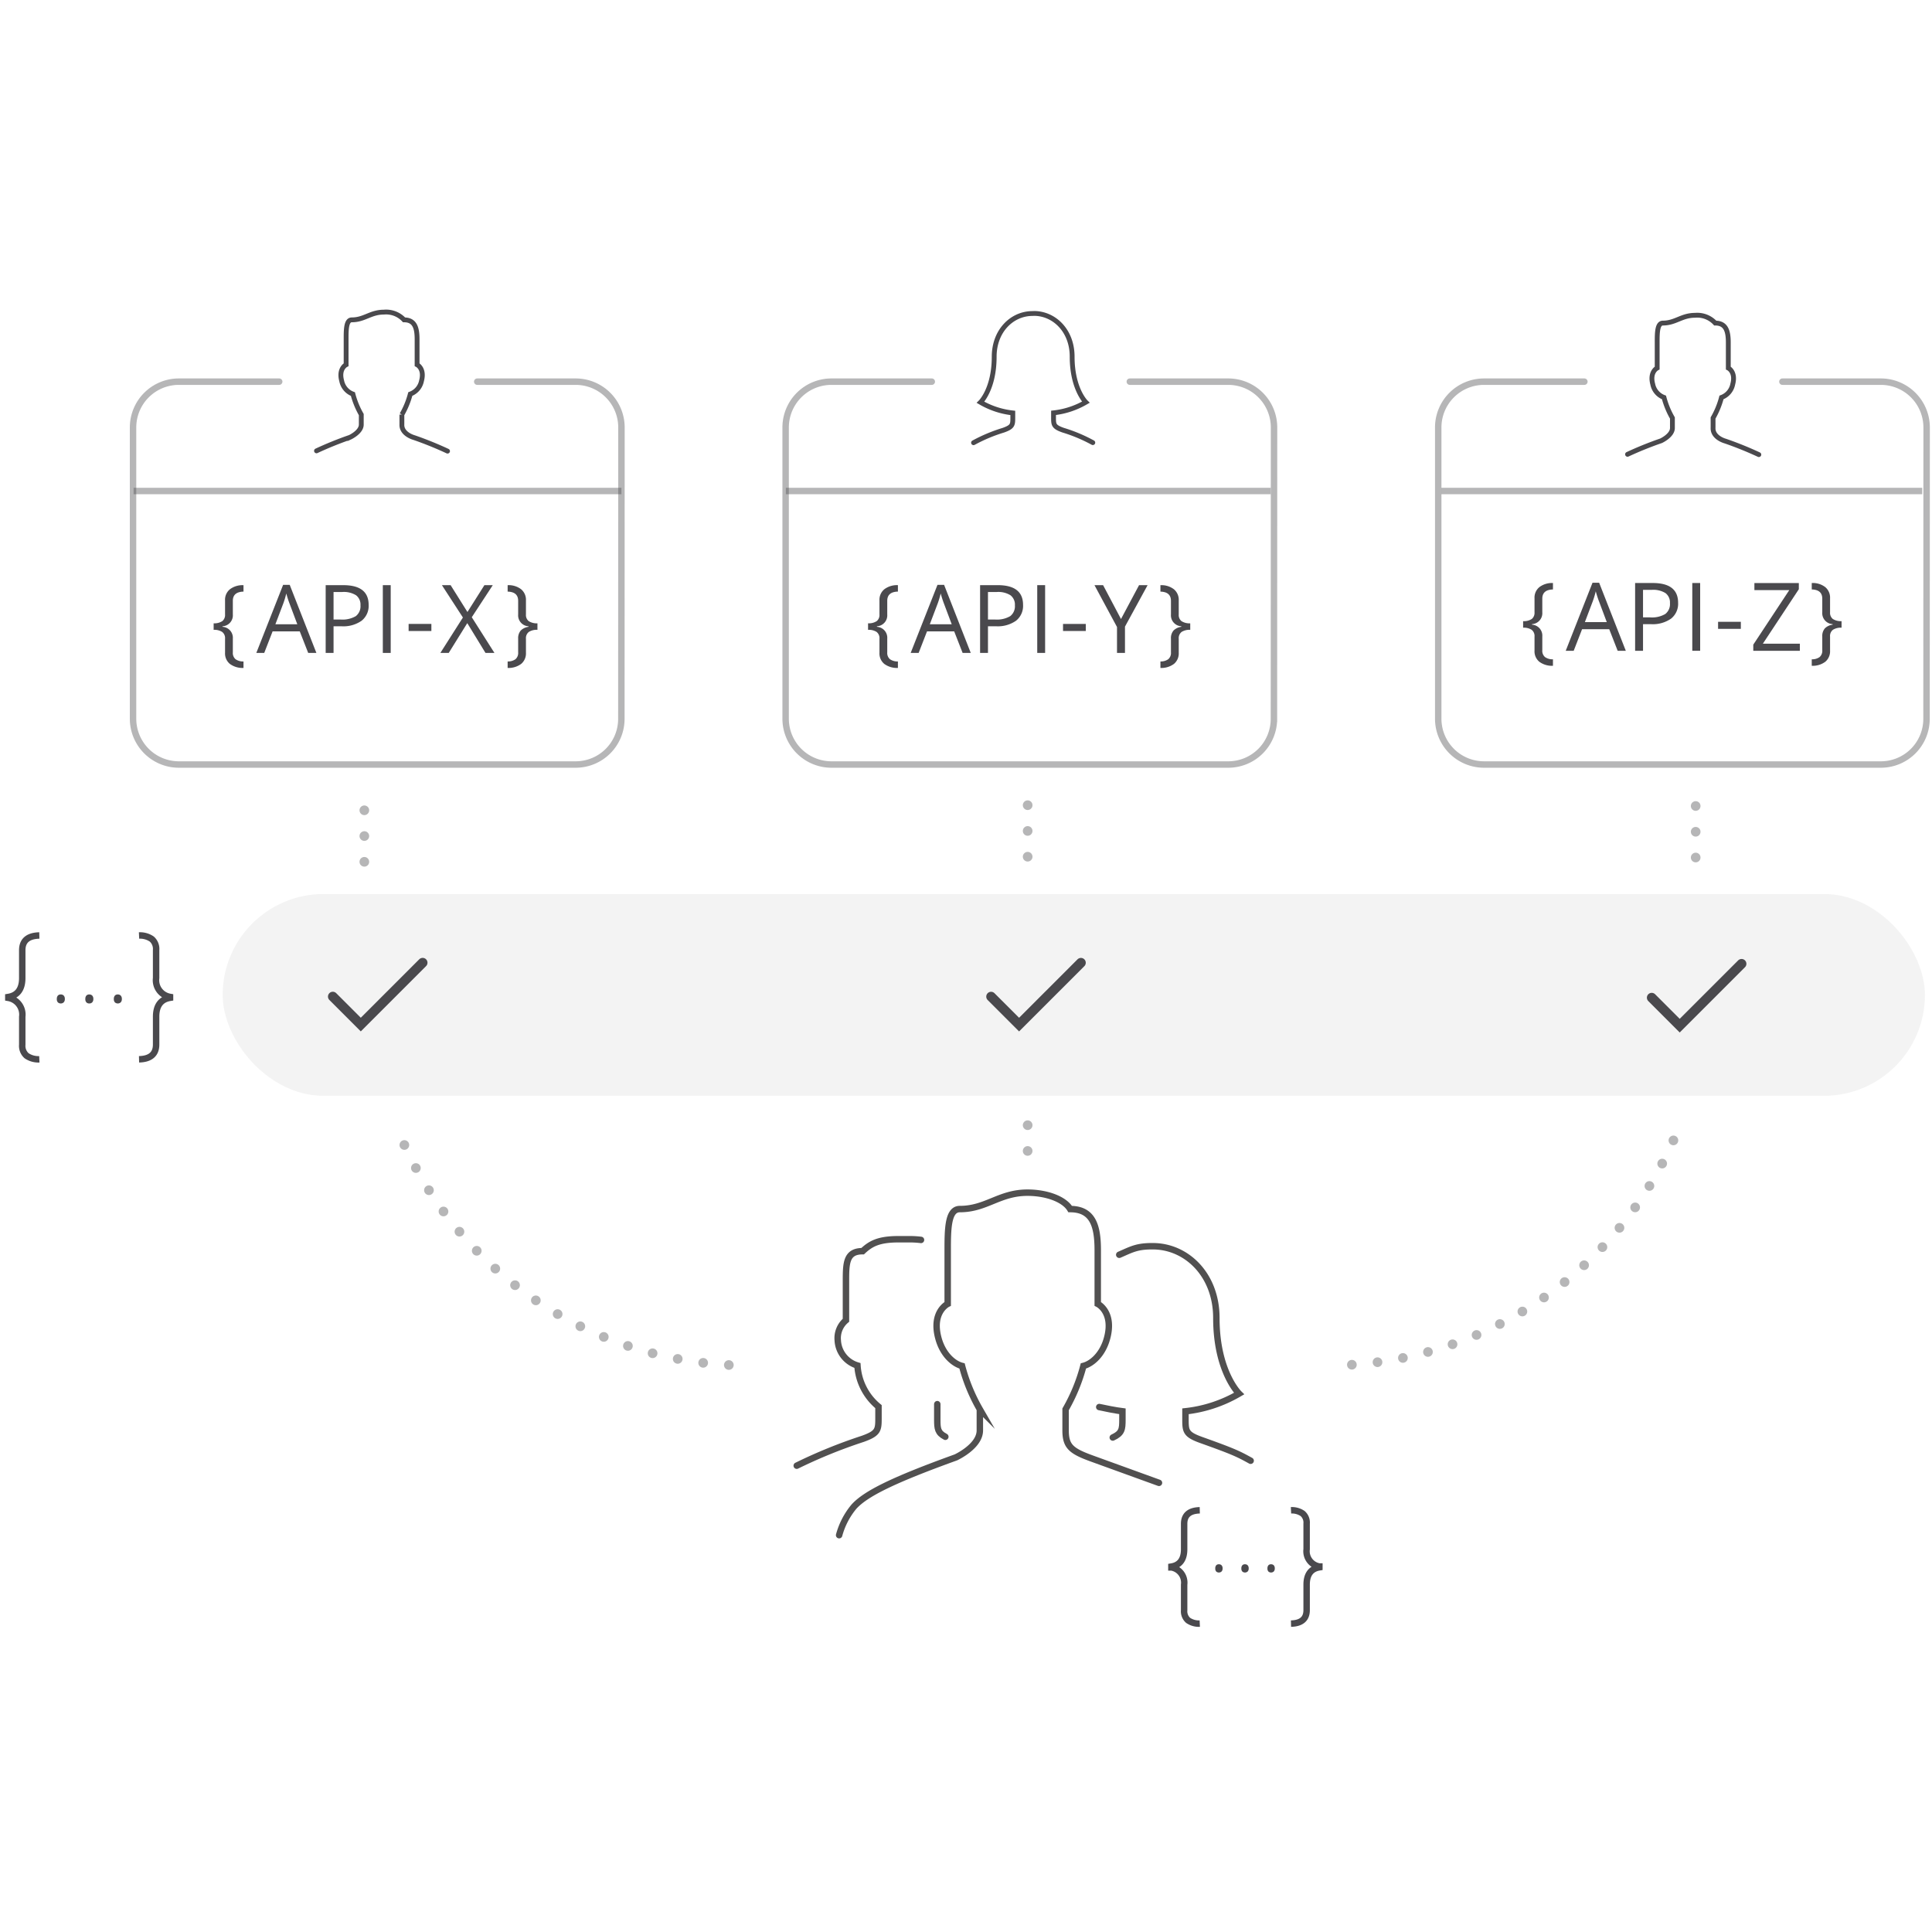 <svg xmlns="http://www.w3.org/2000/svg" width="300" height="300" viewBox="0 0 300 300">
  <defs>
    <style>
      .a, .c {
        fill: #4a494d;
      }

      .a {
        opacity: 0.07;
      }

      .b, .d, .e, .f, .g, .h, .i {
        fill: none;
        stroke-miterlimit: 10;
      }

      .b, .d, .e, .f, .h, .i {
        stroke: #4a494d;
      }

      .b, .d, .f, .g, .h {
        stroke-linecap: round;
      }

      .b, .h, .i {
        opacity: 0.4;
      }

      .d {
        stroke-width: 0.75px;
      }

      .f, .h {
        stroke-width: 1.5px;
      }

      .g {
        stroke: #515050;
      }

      .h {
        stroke-dasharray: 0 4;
      }
    </style>
  </defs>
  <title>SW</title>
  <rect class="a" x="34.578" y="138.821" width="264.324" height="31.333" rx="15.667" ry="15.667"/>
  <path class="b" d="M74.105,59.264h15.3A7.115,7.115,0,0,1,96.5,66.358l-.016,45.269a7.091,7.091,0,0,1-7.09,7.087H27.754a7.114,7.114,0,0,1-7.094-7.094V66.358a7.115,7.115,0,0,1,7.094-7.094h15.6"/>
  <g>
    <path class="c" d="M36.155,101.3a1.272,1.272,0,0,0,.421,1.064,2.028,2.028,0,0,0,1.234.346v1.007a3.315,3.315,0,0,1-2.116-.626,2.1,2.1,0,0,1-.748-1.721v-2.18a1.214,1.214,0,0,0-.453-1.068,2.264,2.264,0,0,0-1.318-.321V96.787a2.246,2.246,0,0,0,1.353-.346,1.221,1.221,0,0,0,.418-1.021v-2.2a2.09,2.09,0,0,1,.777-1.735,3.262,3.262,0,0,1,2.087-.619v1q-1.654.043-1.655,1.434V95.42a1.7,1.7,0,0,1-1.605,1.828v.086a1.7,1.7,0,0,1,1.605,1.828Z"/>
    <path class="c" d="M47.857,101.386l-1.31-3.347H42.33l-1.3,3.347H39.8l4.16-10.566h1.029l4.139,10.566Zm-1.691-4.449-1.224-3.26q-.237-.618-.489-1.519A13.678,13.678,0,0,1,44,93.677l-1.238,3.26Z"/>
    <path class="c" d="M57.243,93.929a2.944,2.944,0,0,1-1.091,2.457,4.926,4.926,0,0,1-3.12.862H51.794v4.138H50.571V90.863H53.3Q57.242,90.863,57.243,93.929ZM51.794,96.2h1.1a4.1,4.1,0,0,0,2.354-.525,1.94,1.94,0,0,0,.727-1.686,1.818,1.818,0,0,0-.684-1.555,3.585,3.585,0,0,0-2.13-.509H51.794Z"/>
    <path class="c" d="M59.445,101.386V90.863h1.224v10.523Z"/>
    <path class="c" d="M63.45,97.982v-1.1h3.534v1.1Z"/>
    <path class="c" d="M76.776,101.386H75.387l-2.829-4.628-2.879,4.628h-1.3l3.5-5.5-3.26-5.023h1.353l2.613,4.168,2.634-4.168h1.3l-3.261,4.98Z"/>
    <path class="c" d="M82.065,97.248A1.7,1.7,0,0,1,80.46,95.42V93.3q0-1.392-1.634-1.434v-1a3.181,3.181,0,0,1,2.084.627,2.114,2.114,0,0,1,.759,1.727v2.2a1.213,1.213,0,0,0,.425,1.025,2.3,2.3,0,0,0,1.36.342V97.8a2.294,2.294,0,0,0-1.332.321,1.214,1.214,0,0,0-.453,1.068v2.18a2.114,2.114,0,0,1-.738,1.717,3.257,3.257,0,0,1-2.105.63v-1.007a1.984,1.984,0,0,0,1.216-.346,1.279,1.279,0,0,0,.418-1.064V99.162a1.793,1.793,0,0,1,.4-1.252,2.07,2.07,0,0,1,1.21-.576Z"/>
  </g>
  <path class="d" d="M69.493,70.051a54.41,54.41,0,0,0-5.189-2.1s-1.951-.509-1.9-2.029c.006-.181,0-1.549,0-1.549a13.005,13.005,0,0,0,1.308-3.187,2.744,2.744,0,0,0,1.743-2.057c.508-1.913-.689-2.5-.689-2.5V52.683c0-1.809-.38-3.016-2.026-3.016a3.789,3.789,0,0,0-3.134-1.2c-2.078,0-3.018,1.2-4.973,1.2-.864,0-.89,1.438-.888,2.989,0,1.625,0,3.976,0,3.976s-1.2.588-.689,2.5A2.742,2.742,0,0,0,54.8,61.19,12.985,12.985,0,0,0,56.1,64.377v1.549c0,1.175-1.764,1.982-1.764,1.982a54.517,54.517,0,0,0-5.189,2.1"/>
  <g>
    <path class="c" d="M239.488,100.967a1.273,1.273,0,0,0,.421,1.064,2.028,2.028,0,0,0,1.234.346v1.007a3.321,3.321,0,0,1-2.116-.625,2.1,2.1,0,0,1-.748-1.721V98.857a1.215,1.215,0,0,0-.453-1.068,2.27,2.27,0,0,0-1.317-.321V96.453a2.236,2.236,0,0,0,1.352-.345,1.223,1.223,0,0,0,.418-1.022v-2.2a2.092,2.092,0,0,1,.778-1.736,3.257,3.257,0,0,1,2.086-.619v1q-1.655.042-1.655,1.433v2.123a1.7,1.7,0,0,1-1.6,1.828V97a1.7,1.7,0,0,1,1.6,1.829Z"/>
    <path class="c" d="M251.19,101.052l-1.309-3.346h-4.218l-1.3,3.346h-1.238l4.16-10.566h1.029l4.139,10.566ZM249.5,96.6l-1.224-3.261q-.237-.618-.489-1.518a13.583,13.583,0,0,1-.453,1.518L246.1,96.6Z"/>
    <path class="c" d="M260.576,93.6a2.943,2.943,0,0,1-1.091,2.458,4.932,4.932,0,0,1-3.12.861h-1.237v4.138H253.9V90.529h2.728Q260.577,90.529,260.576,93.6Zm-5.448,2.268h1.1a4.094,4.094,0,0,0,2.354-.525,1.937,1.937,0,0,0,.727-1.685,1.819,1.819,0,0,0-.683-1.555,3.579,3.579,0,0,0-2.131-.51h-1.367Z"/>
    <path class="c" d="M262.778,101.052V90.529H264v10.523Z"/>
    <path class="c" d="M266.783,97.648V96.553h3.534v1.095Z"/>
    <path class="c" d="M279.482,101.052h-7.233V100.1l5.586-8.464h-5.413v-1.1h6.9v.958l-5.585,8.457h5.743Z"/>
    <path class="c" d="M284.567,96.914a1.7,1.7,0,0,1-1.605-1.828V92.963q0-1.39-1.634-1.433v-1a3.18,3.18,0,0,1,2.084.627,2.117,2.117,0,0,1,.759,1.728v2.2a1.21,1.21,0,0,0,.425,1.025,2.291,2.291,0,0,0,1.36.342v1.015a2.3,2.3,0,0,0-1.331.321,1.213,1.213,0,0,0-.454,1.068v2.181a2.117,2.117,0,0,1-.737,1.717,3.262,3.262,0,0,1-2.106.629v-1.007a1.989,1.989,0,0,0,1.217-.346,1.28,1.28,0,0,0,.417-1.064V98.829a1.8,1.8,0,0,1,.4-1.253,2.082,2.082,0,0,1,1.21-.576Z"/>
  </g>
  <path class="d" d="M273.11,70.593a54.554,54.554,0,0,0-5.2-2.1s-1.954-.509-1.907-2.033c.006-.181,0-1.552,0-1.552a13,13,0,0,0,1.31-3.194,2.746,2.746,0,0,0,1.747-2.061c.509-1.916-.69-2.506-.69-2.506V53.189c0-1.812-.381-3.022-2.031-3.022a3.793,3.793,0,0,0-3.14-1.207c-2.082,0-3.024,1.207-4.983,1.207-.866,0-.892,1.441-.89,2.995,0,1.628,0,3.984,0,3.984s-1.2.59-.69,2.506a2.747,2.747,0,0,0,1.746,2.061,13,13,0,0,0,1.31,3.194v1.552c0,1.178-1.768,1.987-1.768,1.987a54.715,54.715,0,0,0-5.2,2.1"/>
  <g>
    <path class="c" d="M137.772,101.3a1.273,1.273,0,0,0,.421,1.064,2.033,2.033,0,0,0,1.235.346v1.008a3.33,3.33,0,0,1-2.117-.626,2.1,2.1,0,0,1-.748-1.721V99.189a1.215,1.215,0,0,0-.453-1.068,2.268,2.268,0,0,0-1.317-.32V96.785a2.236,2.236,0,0,0,1.352-.345,1.223,1.223,0,0,0,.418-1.022v-2.2a2.092,2.092,0,0,1,.778-1.736,3.26,3.26,0,0,1,2.087-.619v1q-1.656.042-1.656,1.433v2.123a1.7,1.7,0,0,1-1.6,1.828v.086a1.7,1.7,0,0,1,1.6,1.829Z"/>
    <path class="c" d="M149.475,101.384l-1.31-3.346h-4.218l-1.3,3.346h-1.238l4.16-10.566H146.6l4.139,10.566Zm-1.692-4.448-1.224-3.26q-.237-.62-.489-1.519a13.658,13.658,0,0,1-.453,1.519l-1.238,3.26Z"/>
    <path class="c" d="M158.86,93.927a2.943,2.943,0,0,1-1.091,2.458,4.932,4.932,0,0,1-3.12.861h-1.237v4.138h-1.224V90.861h2.728Q158.861,90.861,158.86,93.927ZM153.412,96.2h1.1a4.09,4.09,0,0,0,2.353-.525,1.938,1.938,0,0,0,.728-1.685,1.82,1.82,0,0,0-.684-1.555,3.579,3.579,0,0,0-2.131-.51h-1.367Z"/>
    <path class="c" d="M161.062,101.384V90.861h1.224v10.523Z"/>
    <path class="c" d="M165.067,97.98V96.885H168.6V97.98Z"/>
    <path class="c" d="M174.067,96.123l2.807-5.262H178.2L174.686,97.3v4.081h-1.238V97.361l-3.5-6.5h1.339Z"/>
    <path class="c" d="M183.431,97.246a1.7,1.7,0,0,1-1.606-1.828V93.3q0-1.391-1.634-1.433v-1a3.18,3.18,0,0,1,2.084.627,2.117,2.117,0,0,1,.759,1.728v2.2a1.212,1.212,0,0,0,.425,1.025,2.291,2.291,0,0,0,1.36.342V97.8a2.3,2.3,0,0,0-1.331.32,1.213,1.213,0,0,0-.454,1.068v2.181a2.117,2.117,0,0,1-.737,1.717,3.266,3.266,0,0,1-2.106.63v-1.008a1.987,1.987,0,0,0,1.217-.346,1.28,1.28,0,0,0,.417-1.064V99.161a1.791,1.791,0,0,1,.4-1.253,2.079,2.079,0,0,1,1.21-.576Z"/>
  </g>
  <path class="d" d="M151.171,68.744a24.459,24.459,0,0,1,4.622-1.938c1.433-.512,1.474-.828,1.474-1.919v-.766a12.661,12.661,0,0,1-5.013-1.653s2.123-2.068,2.123-7.072c0-4.028,2.754-6.658,5.839-6.712l.429-.014c3.084.054,5.838,2.685,5.838,6.713,0,5,2.123,7.072,2.123,7.072a12.653,12.653,0,0,1-5.013,1.653v.766c0,1.091.041,1.406,1.475,1.919a24.389,24.389,0,0,1,4.622,1.938"/>
  <g>
    <path class="e" d="M6.107,145.26q-2.652.07-2.652,2.294v4.329c0,1.652-.693,2.686-2.163,2.928v.138a2.629,2.629,0,0,1,2.163,2.928v4.352a2.04,2.04,0,0,0,.674,1.706,3.257,3.257,0,0,0,1.978.553"/>
    <g>
      <path class="c" d="M8.824,155.122a.768.768,0,0,1,.157-.524.571.571,0,0,1,.452-.178.61.61,0,0,1,.467.178.737.737,0,0,1,.168.524.72.72,0,0,1-.171.516.675.675,0,0,1-.9.018A.7.7,0,0,1,8.824,155.122Z"/>
      <path class="c" d="M13.251,155.122a.768.768,0,0,1,.157-.524.57.57,0,0,1,.452-.178.61.61,0,0,1,.467.178.741.741,0,0,1,.167.524.72.72,0,0,1-.17.516.608.608,0,0,1-.464.181.616.616,0,0,1-.437-.163A.706.706,0,0,1,13.251,155.122Z"/>
      <path class="c" d="M17.677,155.122a.769.769,0,0,1,.158-.524.569.569,0,0,1,.451-.178.607.607,0,0,1,.467.178.737.737,0,0,1,.168.524.725.725,0,0,1-.17.516.676.676,0,0,1-.9.018A.706.706,0,0,1,17.677,155.122Z"/>
    </g>
    <path class="e" d="M21.589,164.488q2.652-.069,2.652-2.294v-4.329c0-1.652.692-2.685,2.162-2.927V154.8a2.628,2.628,0,0,1-2.162-2.928V147.52a2.04,2.04,0,0,0-.675-1.707,3.252,3.252,0,0,0-1.977-.553"/>
  </g>
  <polyline class="f" points="51.677 154.747 56.024 159.094 65.63 149.488"/>
  <polyline class="f" points="153.894 154.753 158.241 159.1 167.847 149.494"/>
  <polyline class="f" points="256.477 154.917 260.824 159.264 270.431 149.658"/>
  <g>
    <path class="g" d="M143.012,192.534a14.236,14.236,0,0,0-1.82-.107h-1.665c-3.069,0-4.319.676-5.573,1.856-2.56,0-2.594,1.859-2.594,4.645v6.082a3.632,3.632,0,0,0-1.275,3.1,4.3,4.3,0,0,0,3.06,3.924,8.982,8.982,0,0,0,3.266,6.388v1.816c0,1.811-.068,2.335-2.448,3.186a79.038,79.038,0,0,0-10.246,4.166"/>
    <path class="g" d="M146.792,223.1c-1.19-.62-1.251-1.248-1.251-2.678v-2.385"/>
    <path class="g" d="M170.689,218.485c.774.182,2.708.553,3.6.661v1.271c0,1.524-.065,2.137-1.5,2.8"/>
    <path class="g" d="M194.2,226.82c-1.977-1.09-2.653-1.422-7.673-3.217-2.38-.851-2.447-1.375-2.447-3.186v-1.271A21.011,21.011,0,0,0,192.4,216.4s-3.524-3.432-3.524-11.74c0-6.686-4.572-11.053-9.692-11.143-2.652-.047-3.473.5-5.388,1.322"/>
    <path class="g" d="M130.3,238.38a11.679,11.679,0,0,1,2.3-4.427c1.781-1.966,5.88-4.06,15.82-7.647,0,0,3.731-1.706,3.731-4.191v-3.274a27.43,27.43,0,0,1-2.765-6.738c-1.257-.313-2.981-1.7-3.684-4.349-1.075-4.043,1.456-5.287,1.456-5.287s0-4.97,0-8.405c0-3.278.052-6.318,1.879-6.318,4.132,0,6.12-2.547,10.512-2.547,2.951,0,5.7,1,6.625,2.547,3.481,0,4.283,2.551,4.283,6.375v8.348s2.531,1.244,1.457,5.287c-.7,2.646-2.427,4.036-3.685,4.349a27.453,27.453,0,0,1-2.764,6.738v3.274c0,2.485.872,3.2,4.108,4.373l10.392,3.766"/>
  </g>
  <g>
    <path class="e" d="M186.3,234.517q-2.427.065-2.427,2.1v3.962c0,1.512-.633,2.458-1.979,2.679v.127a2.4,2.4,0,0,1,1.979,2.679v3.983a1.866,1.866,0,0,0,.618,1.562,2.965,2.965,0,0,0,1.809.506"/>
    <g>
      <path class="c" d="M188.706,243.543a.706.706,0,0,1,.144-.48.525.525,0,0,1,.413-.163.561.561,0,0,1,.428.163.678.678,0,0,1,.153.48.665.665,0,0,1-.155.472.619.619,0,0,1-.825.017A.648.648,0,0,1,188.706,243.543Z"/>
      <path class="c" d="M192.758,243.543a.706.706,0,0,1,.144-.48.523.523,0,0,1,.413-.163.559.559,0,0,1,.427.163.674.674,0,0,1,.154.48.66.66,0,0,1-.156.472.618.618,0,0,1-.824.017A.644.644,0,0,1,192.758,243.543Z"/>
      <path class="c" d="M196.809,243.543a.706.706,0,0,1,.144-.48.525.525,0,0,1,.413-.163.561.561,0,0,1,.428.163.678.678,0,0,1,.153.48.665.665,0,0,1-.155.472.619.619,0,0,1-.825.017A.648.648,0,0,1,196.809,243.543Z"/>
    </g>
    <path class="e" d="M200.466,252.115q2.427-.063,2.427-2.1v-3.962c0-1.512.633-2.458,1.979-2.68v-.127a2.4,2.4,0,0,1-1.979-2.679v-3.983a1.862,1.862,0,0,0-.618-1.561,2.965,2.965,0,0,0-1.809-.507"/>
  </g>
  <g>
    <path class="h" d="M62.789,177.793a58.694,58.694,0,0,0,53.368,34.242"/>
    <line class="h" x1="56.574" y1="133.821" x2="56.574" y2="122.955"/>
  </g>
  <line class="h" x1="263.305" y1="133.155" x2="263.305" y2="122.955"/>
  <line class="h" x1="159.574" y1="133.029" x2="159.574" y2="122.932"/>
  <line class="h" x1="159.574" y1="178.718" x2="159.574" y2="172.621"/>
  <path class="h" d="M259.847,177.081a58.7,58.7,0,0,1-53.69,34.954"/>
  <line class="i" x1="20.741" y1="76.244" x2="96.499" y2="76.244"/>
  <line class="i" x1="122.025" y1="76.244" x2="197.313" y2="76.244"/>
  <line class="i" x1="223.813" y1="76.244" x2="298.48" y2="76.244"/>
  <path class="b" d="M175.438,59.264h15.3a7.116,7.116,0,0,1,7.094,7.094l-.017,45.269a7.09,7.09,0,0,1-7.09,7.087H129.087a7.115,7.115,0,0,1-7.094-7.094V66.358a7.116,7.116,0,0,1,7.094-7.094h15.6"/>
  <path class="b" d="M276.772,59.264h15.3a7.115,7.115,0,0,1,7.094,7.094l-.017,45.269a7.09,7.09,0,0,1-7.09,7.087H230.421a7.114,7.114,0,0,1-7.094-7.094V66.358a7.115,7.115,0,0,1,7.094-7.094h15.6"/>
</svg>
